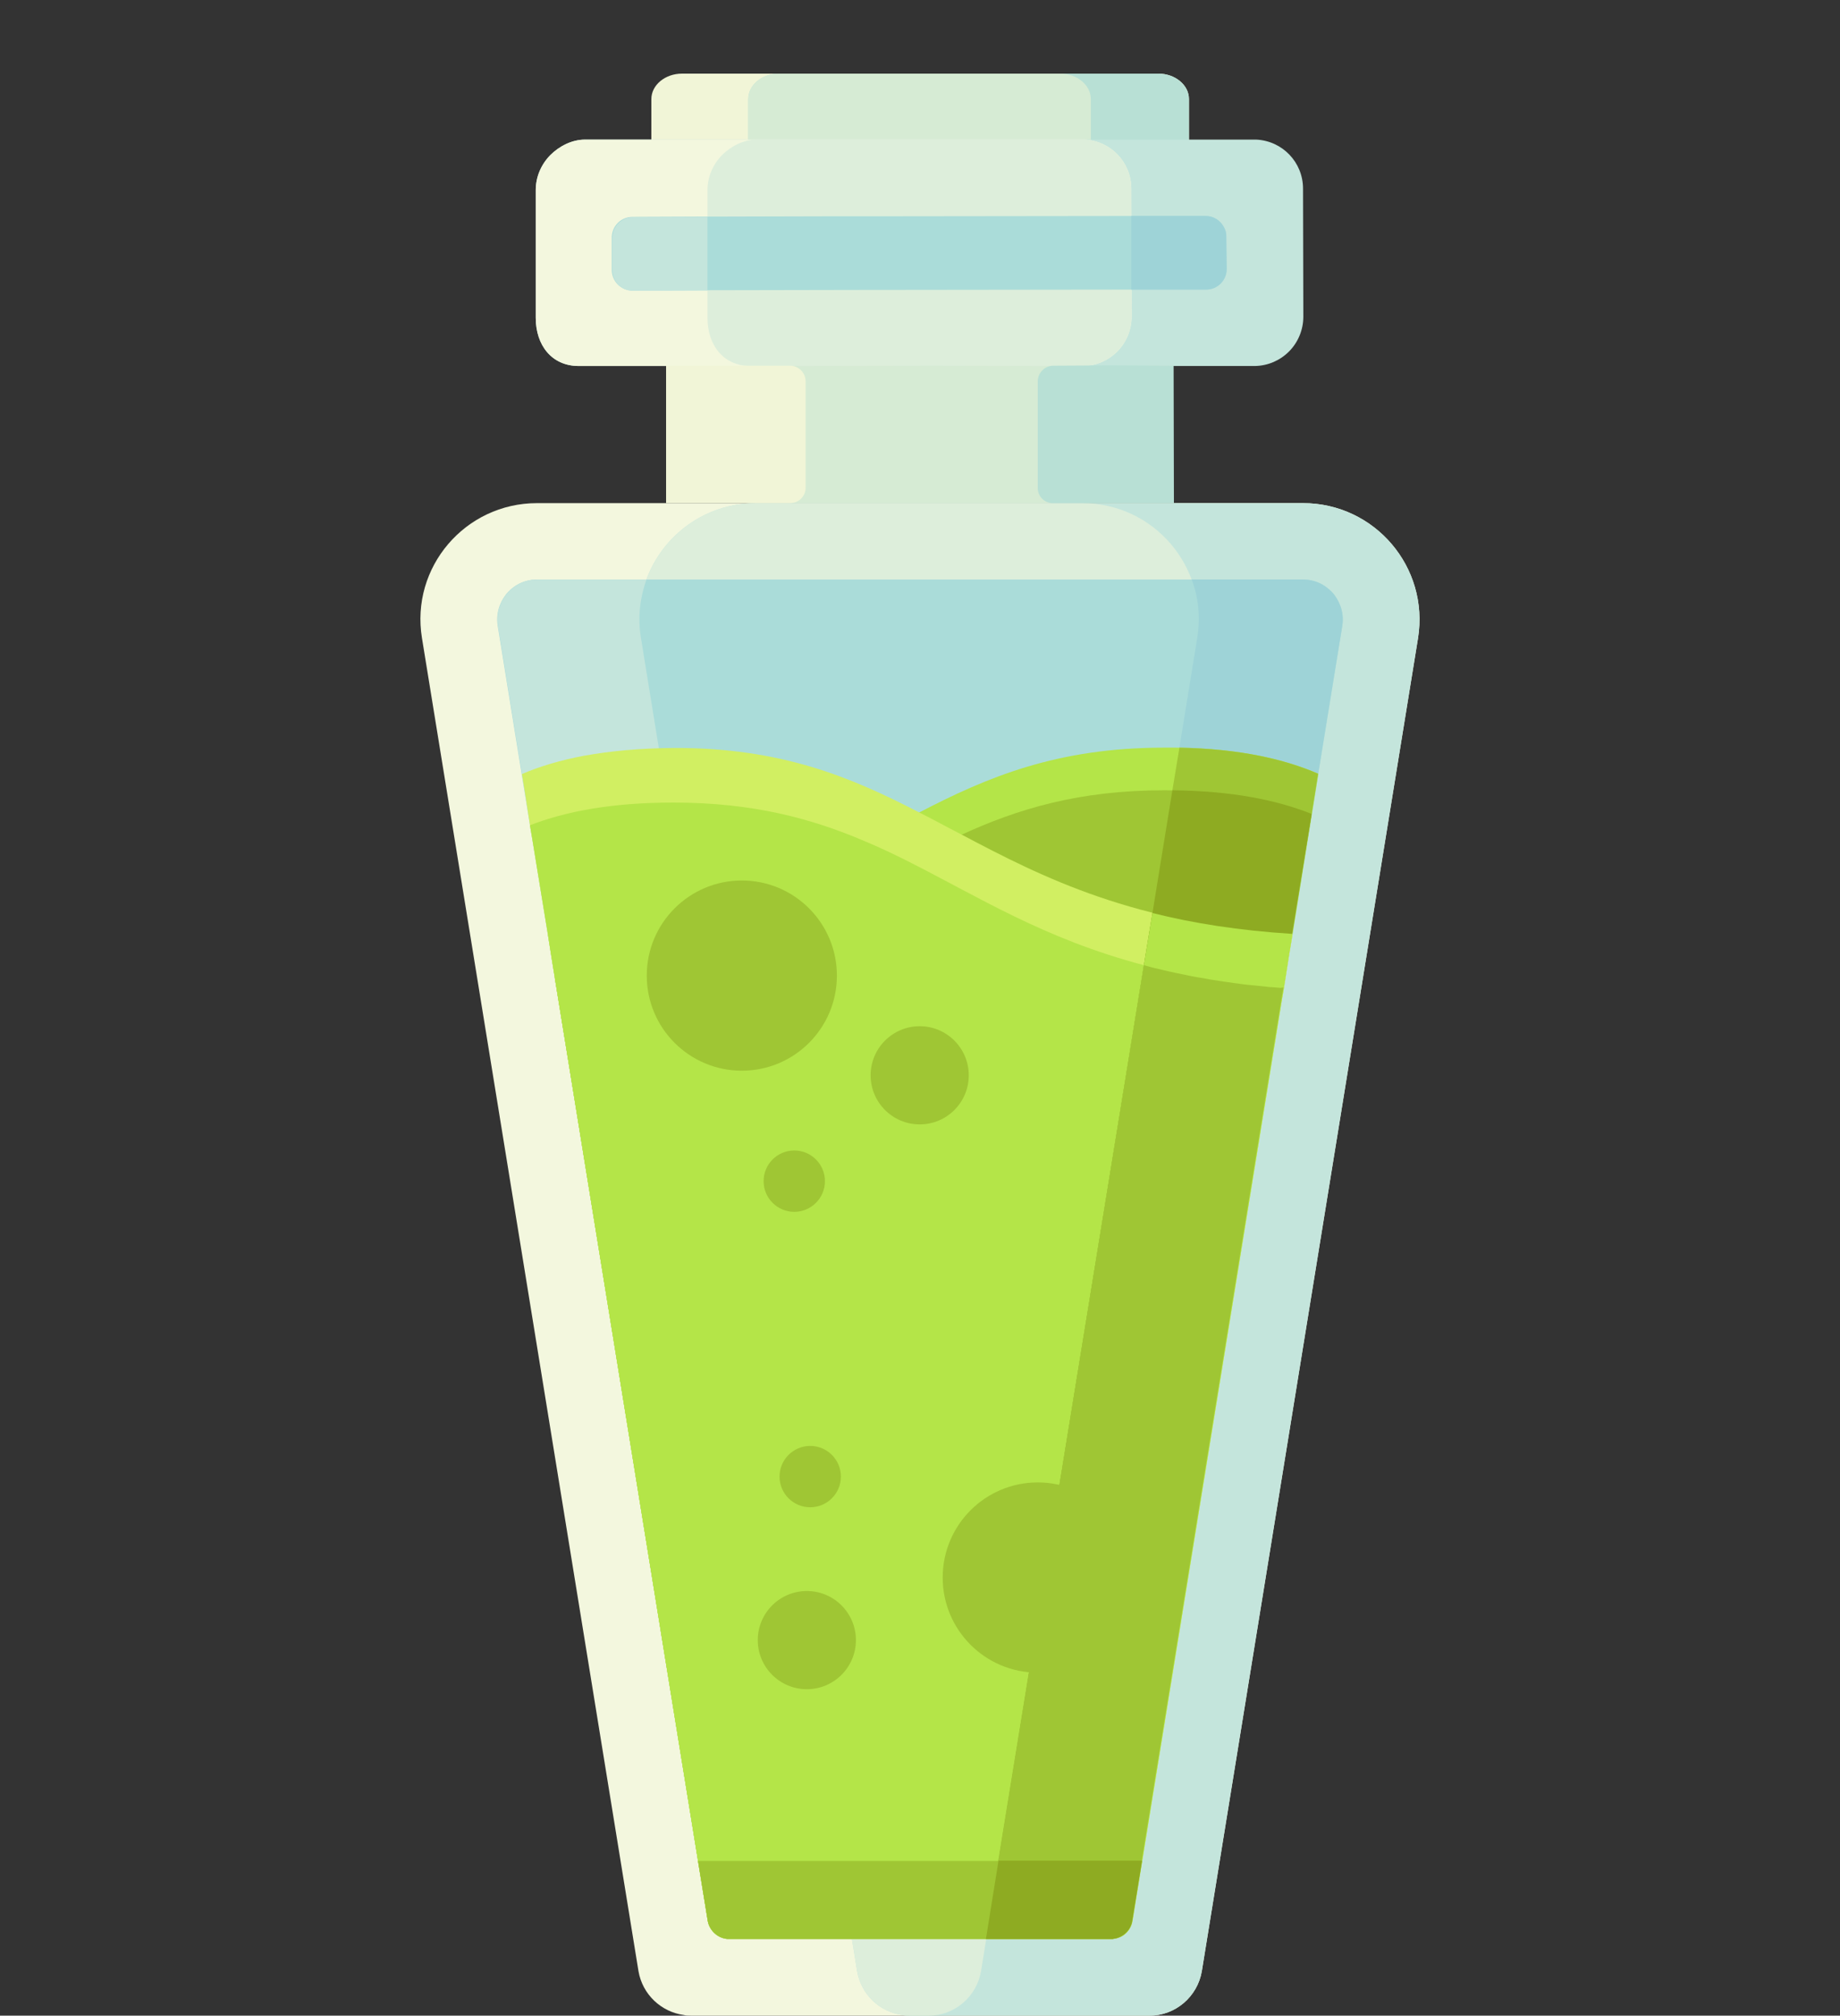 <?xml version="1.0" encoding="utf-8"?>
<!-- Generator: Adobe Illustrator 22.1.0, SVG Export Plug-In . SVG Version: 6.00 Build 0)  -->
<svg version="1.1" id="Layer_1" xmlns="http://www.w3.org/2000/svg" xmlns:xlink="http://www.w3.org/1999/xlink" x="0px" y="0px"
	 viewBox="0 0 600 657" style="enable-background:new 0 0 600 657;" xml:space="preserve">
<rect x="0" y="0" width="600" height="657" fill="#333333" stroke="none"/>
<style type="text/css">
	.st0{fill:#F1F5D7;}
	.st1{fill:#B8E0D5;}
	.st2{fill:#D6EBD4;}
	.st3{fill:#F3F7DE;}
	.st4{fill:#C4E5DC;}
	.st5{fill:#DDEEDB;}
	.st6{fill:#AADCD9;}
	.st7{fill:#9ED3D7;}
	.st8{fill:#B4E548;}
	.st9{fill:#9FC634;}
	.st10{fill:#D1EF62;}
	.st11{fill:#8EAB22;}
</style>
<g>
	<path class="st0" d="M387.7,32.3V54c0,4.6-4.5,8.3-10,8.3H222.4c-5.5,0-10-3.8-10-8.3V32.3c0-4.6,4.5-8.3,10-8.3h155.3
		C383.2,24,387.7,27.7,387.7,32.3z"/>
	<path class="st1" d="M387.7,32.3V54c0,4.6-4.5,8.3-10,8.3H254c-5.5,0-10-3.8-10-8.3V32.3c0-4.6,4.5-8.3,10-8.3h123.7
		C383.2,24,387.7,27.7,387.7,32.3z"/>
	<path class="st2" d="M355.7,32.3V54c0,4.6-4.5,8.3-10,8.3H254c-5.5,0-10-3.8-10-8.3V32.3c0-4.6,4.5-8.3,10-8.3h91.7
		C351.2,24,355.7,27.7,355.7,32.3z"/>
	<path class="st3" d="M462.4,208l-70.5,434.5c-1.4,8.3-8.6,14.5-17,14.5H225.2c-0.8,0-1.5,0-2.2-0.2c-7.4-1-13.5-6.7-14.8-14.3
		L137.6,208c-3.8-23.1,14.1-44,37.5-44h249.8C448.3,164,466.1,184.9,462.4,208z"/>
	<path class="st4" d="M462.4,208l-70.5,434.5c-1.4,8.3-8.6,14.5-17,14.5h-78.4c-0.8,0-1.5,0-2.2-0.2c-7.5-1-13.5-6.7-14.8-14.3
		L209,208c-3.8-23.1,14.1-44,37.5-44h178.4C448.3,164,466.1,184.9,462.4,208z"/>
	<path class="st5" d="M390.4,208l-70.5,434.5c-1.4,8.3-8.6,14.5-17,14.5h-6.4c-0.8,0-1.5,0-2.2-0.2c-7.5-1-13.5-6.7-14.8-14.3
		L209,208c-3.8-23.1,14.1-44,37.5-44h106.4C376.3,164,394.1,184.9,390.4,208z"/>
	<path class="st6" d="M437.7,204l-7.8,48.2l-1,6.3l-1.1,6.8l-6.3,39.1l-1.2,7.3l-1.6,10.2l-0.8,4.7l-48.6,299.5
		c-0.5,3.2-3.1,5.6-6.3,5.8c-0.2,0-0.4,0-0.5,0H237.7c-0.2,0-0.4,0-0.6,0c-3.1-0.3-5.7-2.7-6.3-5.8l-48.6-299.5l-1.3-8l-1.1-6.8
		l-1.1-7l-5.1-31.2l-0.8-4.7l-1.7-10.4l-1-6.2l-7.8-48.3c-0.8-5.1,1.5-8.8,2.9-10.5c1.4-1.7,4.7-4.6,9.9-4.6h249.8
		c5.2,0,8.4,2.9,9.9,4.6C436.2,195.3,438.5,198.9,437.7,204z"/>
	<path class="st4" d="M277.8,632h-40.1c-0.2,0-0.4,0-0.6,0c-3.1-0.3-5.7-2.7-6.3-5.8l-48.6-299.5l-2.4-14.9l-6.2-38.2l-2.4-15.1
		l-8.8-54.5c-0.8-5.1,1.5-8.8,2.9-10.5c1.4-1.7,4.7-4.6,9.9-4.6h35.6c-2.1,5.9-2.9,12.4-1.8,19L277.8,632z"/>
	<path class="st7" d="M437.7,204l-8.9,54.5l-8.6,53.2l-2.4,14.9l-48.6,299.5c-0.5,3.2-3.1,5.6-6.3,5.8c-0.2,0-0.4,0-0.5,0h-40.8
		l68.8-424c1.1-6.7,0.4-13.2-1.8-19h36.3c5.2,0,8.4,2.9,9.9,4.6C436.2,195.3,438.5,198.9,437.7,204z"/>
	<path class="st4" d="M425,103.2c0,4.3-1.7,8.4-4.7,11.4c-2.9,2.9-6.8,4.6-11,4.7c-0.1,0-0.3,0-0.4,0H188.7c-8.8,0-14-6.8-14-15.7
		L174.7,62c0-4.3,1.7-8.3,4.7-11.4c3-3,7.1-5.1,11.4-5.1h218.8c8.6,0.4,15.3,7.4,15.3,16L425,103.2z"/>
	<path class="st3" d="M369,103.2c0,4.3-1.7,8.4-4.7,11.4c-2.9,2.9-6.8,4.6-11,4.7c-0.1,0-0.3,0-0.4,0H188.7c-8.8,0-14-6.8-14-15.7
		L174.7,62c0-4.3,1.7-8.3,4.7-11.4c3-3,7.1-5.1,11.4-5.1h162.8c8.6,0.4,15.3,7.4,15.3,16L369,103.2z"/>
	<path class="st5" d="M369,103.2c0,4.3-1.7,8.4-4.7,11.4c-2.9,2.9-6.8,4.6-11,4.7c-0.1,0-0.3,0-0.4,0H244.7c-8.8,0-14-6.8-14-15.7
		L230.7,62c0-4.3,1.7-8.3,4.7-11.4c3-3,7.1-5.1,11.4-5.1h106.8c8.6,0.4,15.3,7.4,15.3,16L369,103.2z"/>
	<path class="st6" d="M400,87.7c0,3.7-3,6.7-6.7,6.7l-24.4,0l-84.4,0.1h-2.9l-50.8,0.1l-24.6,0.1c-3.7,0-6.7-3-6.7-6.7l0-10.6
		c0-3.7,3-6.7,6.7-6.7l24.6-0.1l38.8-0.1l14.8,0l84.4-0.1l24.3,0c2.6,0,4.8,1.5,5.9,3.6c0.1,0.2,0.2,0.4,0.3,0.6
		c0.1,0.2,0.1,0.3,0.2,0.5c0.2,0.6,0.3,1.3,0.3,2L400,87.7z"/>
	<g>
		<polygon class="st2" points="348.9,119.3 348.9,164 250.6,164 250.6,119.3 304.2,119.2 		"/>
		<path class="st1" d="M382.8,164l-39.5,0c-2.7,0-4.9-2.2-4.9-4.9v-34.8c0-2.8,2.3-5.1,5.1-5.1l18.3-0.1l20.9,0.1v0.2L382.8,164z"/>
		<path class="st0" d="M257.6,164h-40.4v-44.8h40.4c2.8,0,5.1,2.3,5.1,5.1v34.5C262.8,161.7,260.5,164,257.6,164z"/>
	</g>
	<path class="st4" d="M230.7,70.7v24l-24.3,0.1c-3.7,0-6.7-3-6.7-6.7l0-10.6c0-3.7,3-6.7,6.7-6.7L230.7,70.7z"/>
	<path class="st7" d="M400,87.7c0,3.7-3,6.7-6.7,6.7l-24.4,0v-24l24.3,0c2.6,0,4.8,1.5,5.9,3.6c0.1,0.2,0.2,0.4,0.3,0.6
		c0.1,0.2,0.1,0.3,0.2,0.5c0.2,0.6,0.3,1.3,0.3,2L400,87.7z"/>
	<path class="st8" d="M429.9,252.2l-1,6.3l-1.1,6.8l-6.3,39.1l-1.2,7.3l-1.6,10.2l-0.8,4.7l-48.6,299.5c-0.5,3.2-3.1,5.6-6.3,5.8
		c-0.2,0-0.4,0-0.5,0H237.7c-0.2,0-0.4,0-0.6,0c-3.1-0.3-5.7-2.7-6.3-5.8l-48.6-299.5l-1.3-8l-1.1-6.8l-1.1-7
		c48.8-3.4,77.8-17.1,103.4-30.6c6-3.2,11.7-6.3,17.5-9.3c22.3-11.6,45.1-21.2,79.9-21.2C401.9,243.5,417.8,247,429.9,252.2z"/>
	<path class="st9" d="M379.6,257.6c21,0,36.4,3,48.1,7.8l-6.3,39.1l-1.2,7.3l-1.6,10.2l-0.8,4.7l-48.6,299.5
		c-0.5,3.2-3.1,5.6-6.3,5.8c-0.2,0-0.4,0-0.5,0H237.7c-0.2,0-0.4,0-0.6,0c-3.1-0.3-5.7-2.7-6.3-5.8l-48.6-299.5l-1.3-8
		c56.3-4.3,86-22.5,115.1-37.9c5.7-3,11.4-5.9,17.3-8.6C331.7,263.7,351.8,257.6,379.6,257.6z"/>
	<path class="st10" d="M171.2,258.5l-1-6.2c5.8-2.5,12.5-4.5,20.4-6c0,0,0.1,0,0.1,0c8.3-1.5,17.9-2.4,29-2.5
		c34.9-0.1,57.6,9.4,80,21c4.6,2.3,9.1,4.8,13.8,7.2c26.8,14.2,56.4,29.1,108,32.4l-1.2,7.3l-1.6,10.2l-0.8,4.7l-48.6,299.5
		c-0.5,3.2-3.1,5.6-6.3,5.8c-0.2,0-0.4,0-0.5,0H237.7c-0.2,0-0.4,0-0.6,0c-3.1-0.3-5.7-2.7-6.3-5.8l-48.6-299.5l-1.3-8l-1.1-6.8
		l-1.1-7l-5.1-31.2l-0.8-4.7L171.2,258.5z"/>
	<path class="st8" d="M418.6,321.9l-0.8,4.7l-45.4,279.9l-3.2,19.6c-0.5,3-2.9,5.3-5.8,5.8c-0.2,0-0.4,0.1-0.6,0.1
		c-0.2,0-0.4,0-0.5,0H237.7c-0.2,0-0.4,0-0.6,0c-3.1-0.3-5.7-2.7-6.3-5.8l-3.2-19.6l-45.4-279.9l-1.3-8l-1.1-6.8l-1.1-7l-5.1-31.2
		l-0.8-4.7c11.6-4.5,26.6-7.4,46.8-7.4c25.9,0,45.1,5.2,62.4,12.6c4.8,2,9.4,4.2,14,6.5c22.7,11.4,44.3,25.3,77,33.9
		c0.4,0.1,0.7,0.2,1.1,0.3c0.6,0.1,1.2,0.3,1.8,0.5c3.3,0.8,6.7,1.6,10.3,2.3c0.8,0.2,1.6,0.3,2.4,0.5c0.5,0.1,1.1,0.2,1.6,0.3
		c0.6,0.1,1.3,0.2,1.9,0.3c0.9,0.2,1.8,0.3,2.7,0.5c1.3,0.2,2.6,0.4,3.9,0.6c1.2,0.2,2.3,0.3,3.5,0.5c0.7,0.1,1.5,0.2,2.2,0.3
		c1.5,0.2,3,0.4,4.5,0.5c0.7,0.1,1.4,0.1,2,0.2c0.6,0.1,1.3,0.1,1.9,0.2c0.8,0.1,1.6,0.2,2.4,0.2c0.8,0.1,1.6,0.1,2.4,0.2
		C418,321.9,418.2,321.9,418.6,321.9L418.6,321.9z"/>
	<path class="st9" d="M429.8,252.2l-1,6.3l-1.1,6.8l-6.4,39.1l-1.2,7.3l-1.6,10.2l-0.8,4.7l-48.6,299.5c-0.5,3.2-3.1,5.6-6.3,5.8
		c-0.2,0-0.4,0-0.5,0h-40.8L373,314.6l2.8-17l6.5-40l2.3-13.9C404.2,244.1,418.7,247.4,429.8,252.2z"/>
	<path class="st11" d="M427.7,265.3l-6.4,39.1l-1.2,7.3l-1.6,10.2l-0.8,4.7l-48.6,299.5c-0.5,3.2-3.1,5.6-6.3,5.8
		c-0.2,0-0.4,0-0.5,0h-40.8L373,314.6l2.8-17l6.5-40C401.9,257.8,416.4,260.8,427.7,265.3z"/>
	<path class="st8" d="M421.4,304.4l-1.2,7.3l-1.6,10.2l-0.8,4.7l-48.6,299.5c-0.5,3.2-3.1,5.6-6.3,5.8c-0.2,0-0.4,0-0.5,0h-40.8
		L373,314.6l2.8-17C388.9,300.9,403.9,303.3,421.4,304.4z"/>
	<path class="st9" d="M418.5,321.9l-0.8,4.7l-45.4,279.9l-3.2,19.6c-0.4,2.6-2.3,4.7-4.7,5.5c-0.4,0.1-0.7,0.2-1.1,0.3
		c-0.2,0-0.4,0.1-0.6,0.1c-0.2,0-0.4,0-0.5,0h-40.8l4.1-25.5L373,314.6c0.4,0.1,0.7,0.2,1.1,0.3c0.6,0.2,1.2,0.3,1.8,0.5
		c3.3,0.8,6.7,1.6,10.3,2.3c0.8,0.2,1.6,0.3,2.4,0.5c0.5,0.1,1.1,0.2,1.6,0.3c0.6,0.1,1.3,0.2,1.9,0.3c0.9,0.2,1.8,0.3,2.7,0.5
		c1.3,0.2,2.6,0.4,3.9,0.6c1.2,0.2,2.3,0.3,3.5,0.5c0.7,0.1,1.5,0.2,2.2,0.3c1.5,0.2,3,0.4,4.5,0.5c0.7,0.1,1.4,0.1,2,0.2
		c0.6,0.1,1.3,0.1,1.9,0.2c0.8,0.1,1.6,0.2,2.4,0.2c0.8,0.1,1.6,0.1,2.4,0.2C418,321.9,418.2,321.9,418.5,321.9z"/>
	<circle class="st9" cx="241.9" cy="318" r="31"/>
	<circle class="st9" cx="299.9" cy="350.5" r="16"/>
	<circle class="st9" cx="259" cy="385" r="10"/>
	<circle class="st9" cx="338.4" cy="514.2" r="31"/>
	<circle class="st9" cx="263.1" cy="534.6" r="16"/>
	<circle class="st9" cx="264.2" cy="481.3" r="10"/>
	<path class="st9" d="M372.4,606.5l-3.2,19.6c-0.5,3-2.9,5.3-5.8,5.8c-0.2,0-0.4,0.1-0.6,0.1c-0.2,0-0.4,0-0.5,0H237.7
		c-0.2,0-0.4,0-0.6,0c-3.1-0.3-5.7-2.7-6.3-5.8l-3.2-19.6H372.4z"/>
	<path class="st11" d="M372.4,606.5l-3.2,19.6c-0.4,2.6-2.3,4.7-4.7,5.5c-0.4,0.1-0.7,0.2-1.1,0.3c-0.2,0-0.4,0.1-0.6,0.1
		c-0.2,0-0.4,0-0.5,0h-40.8l4.1-25.5H372.4z"/>
</g>
</svg>
